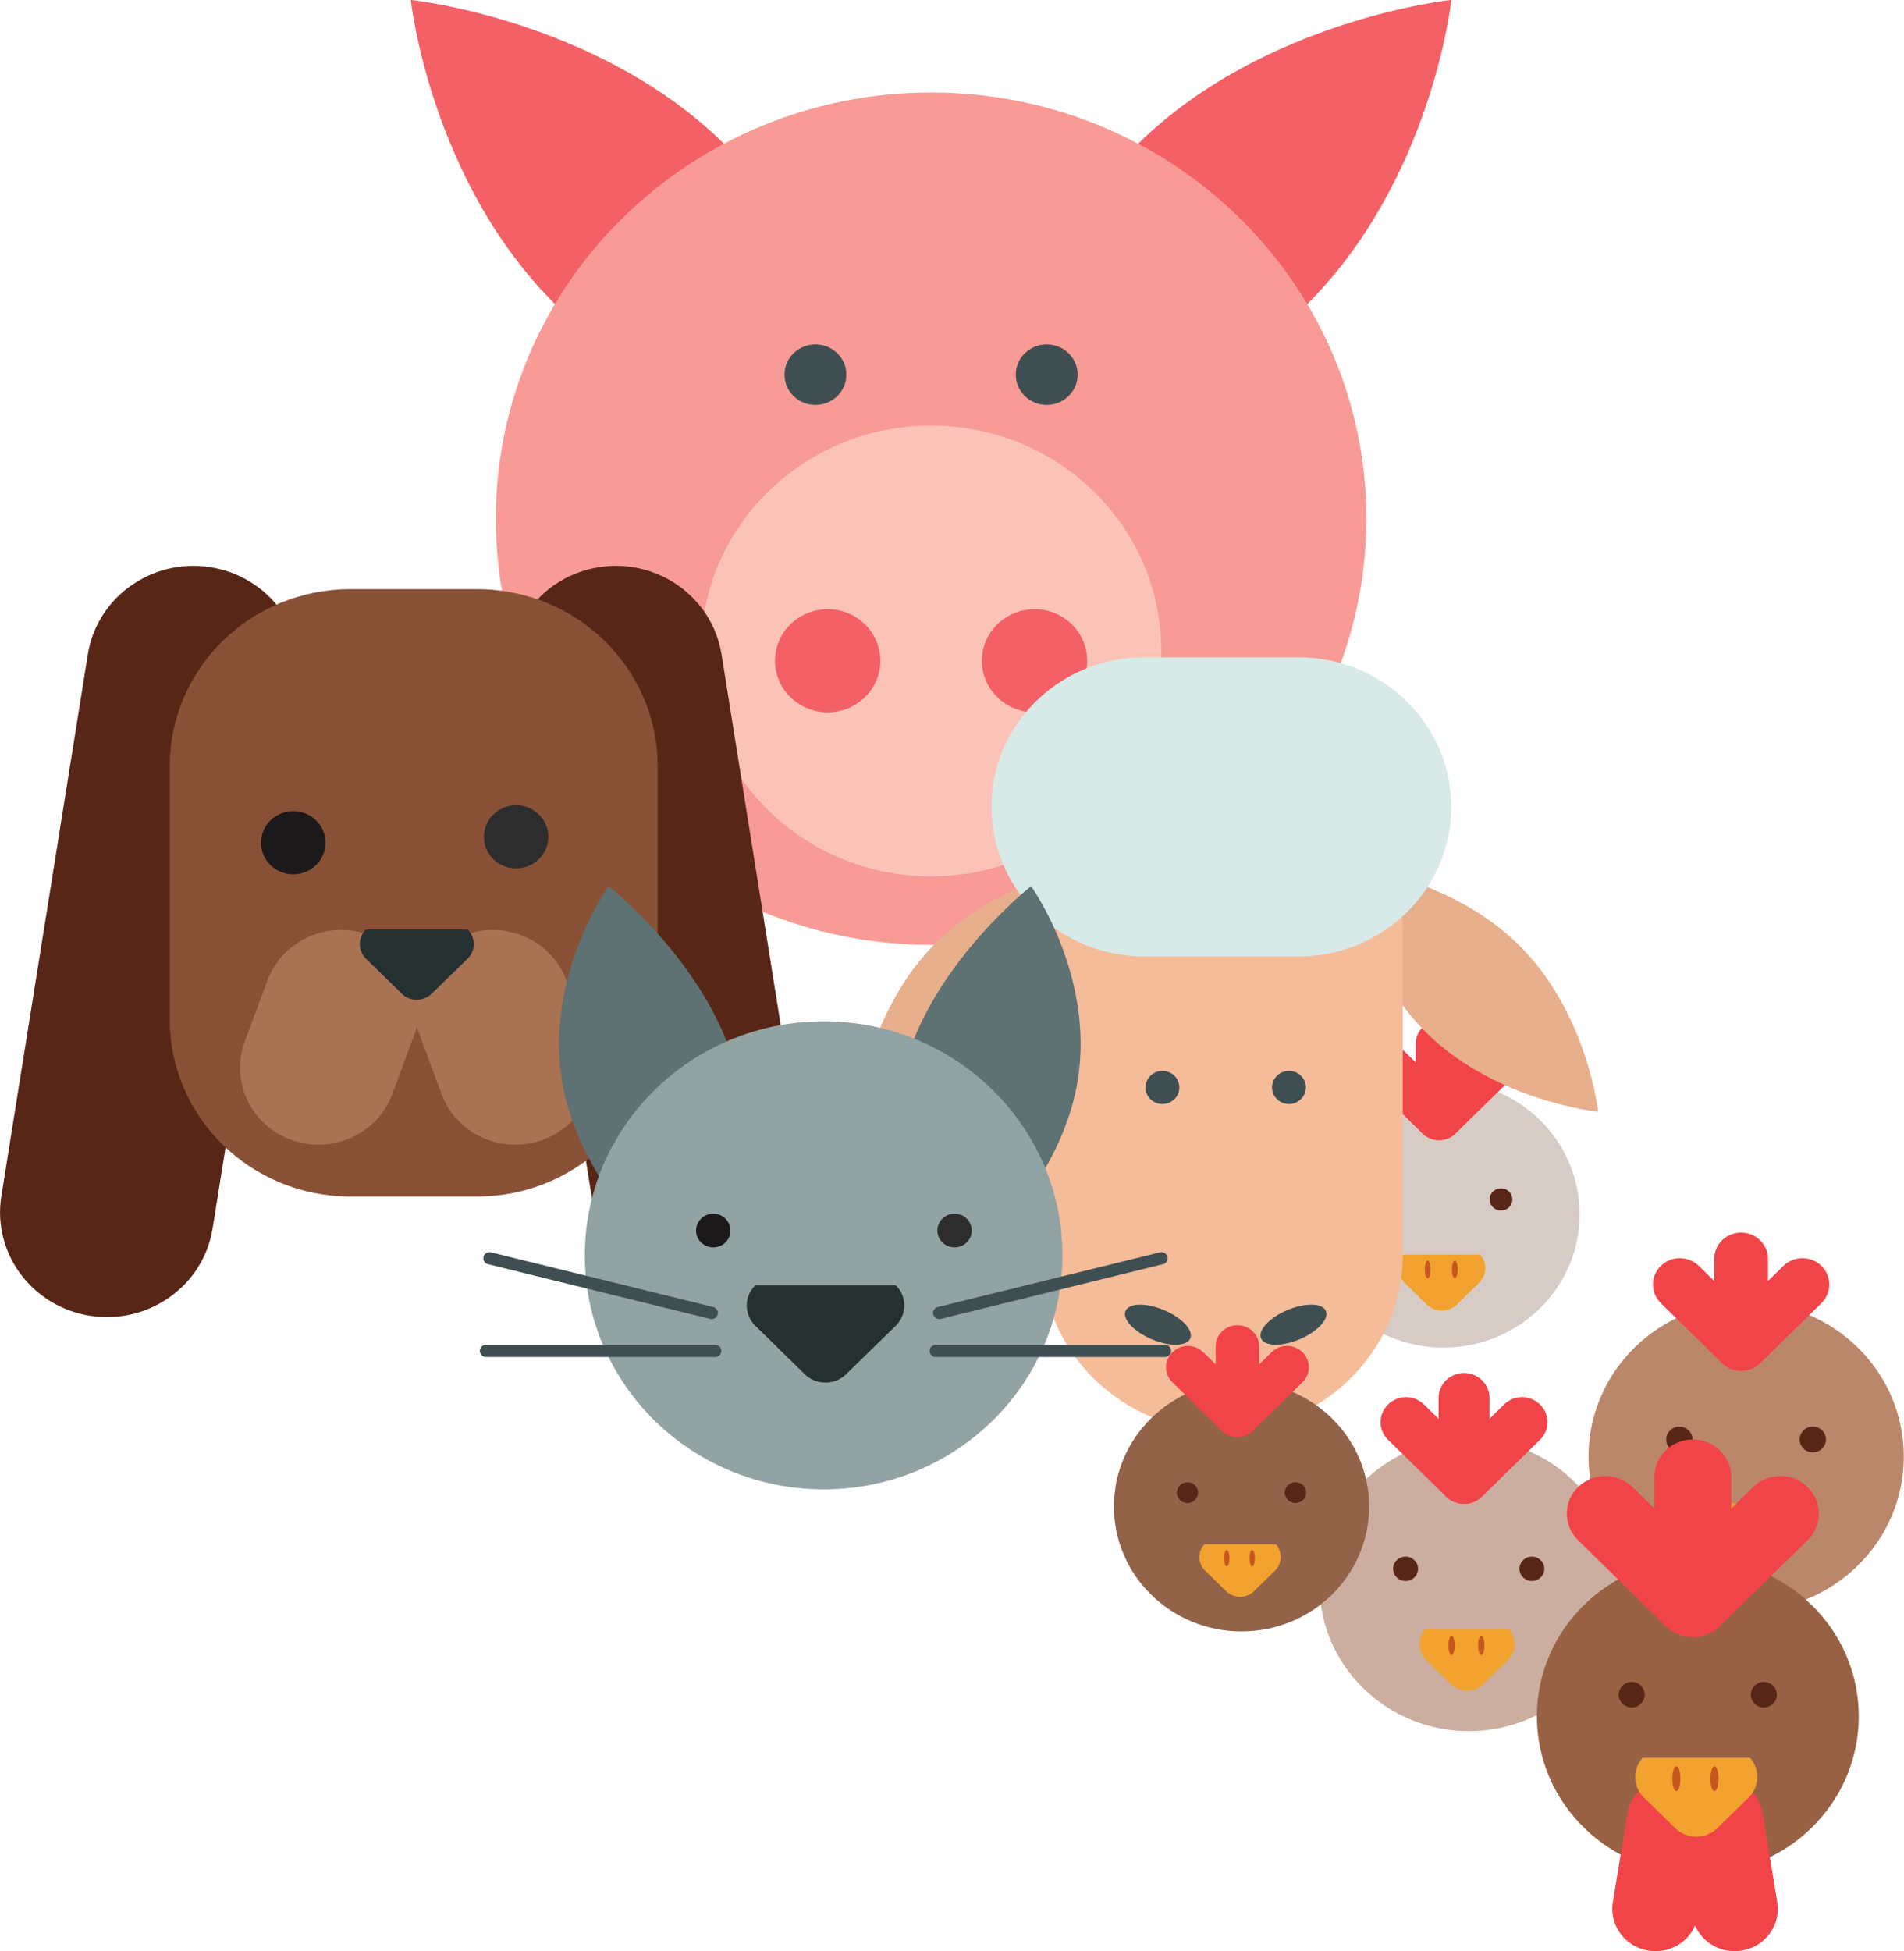 <?xml version="1.0" encoding="UTF-8" standalone="no"?>
<!-- Created with Inkscape (http://www.inkscape.org/) -->

<svg version="1.1" id="svg2" xml:space="preserve" width="940.609" height="963.661" viewBox="0 0 940.609 963.661" sodipodi:docname="animal tab.svg" inkscape:version="1.1 (c68e22c387, 2021-05-23)"
    xmlns:inkscape="http://www.inkscape.org/namespaces/inkscape"
    xmlns:sodipodi="http://sodipodi.sourceforge.net/DTD/sodipodi-0.dtd"
    xmlns="http://www.w3.org/2000/svg"
    xmlns:svg="http://www.w3.org/2000/svg">
    <defs id="defs6" />
    <sodipodi:namedview id="namedview4" pagecolor="#ffffff" bordercolor="#666666" borderopacity="1.0" inkscape:pageshadow="2" inkscape:pageopacity="0.0" inkscape:pagecheckerboard="false" showgrid="false" inkscape:zoom="0.80459843" inkscape:cx="-69.599937" inkscape:cy="372.23538" inkscape:window-width="2560" inkscape:window-height="1377" inkscape:window-x="1912" inkscape:window-y="32" inkscape:window-maximized="1" inkscape:current-layer="g10" fit-margin-top="0" fit-margin-left="0" fit-margin-right="0" fit-margin-bottom="0" scale-x="1" />
    <g id="g8" inkscape:groupmode="layer" inkscape:label="ink_ext_XXXXXX" style="display:inline" transform="translate(-122.561,-174.579)">
        <g id="g2691-8" transform="matrix(0.879,0,0,-0.86,-852.751,2315.541)">
            <path d="m 1997.374,1792.192 c 0,-42.29 -34.28,-76.59 -76.57,-76.59 v 0 c -42.3,0 -76.59,34.3 -76.59,76.59 v 0 c 0,42.3 34.29,76.6 76.59,76.6 v 0 c 42.29,0 76.57,-34.3 76.57,-76.6 v 0" style="fill:#d6cbc5;fill-opacity:1;fill-rule:nonzero;stroke:none" id="path508-2" />
            <path d="m 1931.404,1848.142 c 0,-7.21 -5.85,-13.05 -13.07,-13.05 v 0 c -7.22,0 -13.07,5.84 -13.07,13.05 v 42.11 c 0,7.22 5.85,13.06 13.07,13.06 v 0 c 7.22,0 13.07,-5.84 13.07,-13.06 v -42.11" style="fill:#f14448;fill-opacity:1;fill-rule:nonzero;stroke:none" id="path510-2" />
            <path d="m 1927.574,1857.022 c 5.1,-5.1 5.1,-13.38 0,-18.48 v 0 c -5.11,-5.1 -13.38,-5.1 -18.48,0 l -29.76,29.77 c -5.1,5.12 -5.1,13.38 0,18.48 v 0 c 5.08,5.11 13.36,5.11 18.47,0 l 29.77,-29.77" style="fill:#f14448;fill-opacity:1;fill-rule:nonzero;stroke:none" id="path512-5" />
            <path d="m 1909.094,1857.022 c -5.11,-5.1 -5.1,-13.38 0,-18.48 v 0 c 5.1,-5.1 13.37,-5.1 18.48,0 l 29.77,29.77 c 5.1,5.12 5.1,13.38 0,18.48 v 0 c -5.1,5.11 -13.38,5.11 -18.47,0 l -29.78,-29.77" style="fill:#f14448;fill-opacity:1;fill-rule:nonzero;stroke:none" id="path514-11" />
            <path d="m 1894.744,1800.672 c 0,-3.52 -2.87,-6.38 -6.39,-6.38 -3.53,0 -6.4,2.86 -6.4,6.38 0,3.54 2.87,6.39 6.4,6.39 3.52,0 6.39,-2.85 6.39,-6.39" style="fill:#572616;fill-opacity:1;fill-rule:nonzero;stroke:none" id="path516-6" />
            <path d="m 1959.554,1800.672 c 0,-3.52 -2.86,-6.38 -6.39,-6.38 -3.52,0 -6.39,2.86 -6.39,6.38 0,3.54 2.87,6.39 6.39,6.39 3.53,0 6.39,-2.85 6.39,-6.39" style="fill:#572616;fill-opacity:1;fill-rule:nonzero;stroke:none" id="path518-0" />
            <path d="m 1898.464,1769.022 c -4.1,-4.68 -3.91,-11.76 0.52,-16.2 l 12.52,-12.51 c 4.65,-4.65 12.18,-4.65 16.82,0 l 12.52,12.51 c 4.44,4.44 4.62,11.52 0.56,16.2 h -42.94" style="fill:#f2a22e;fill-opacity:1;fill-rule:nonzero;stroke:none" id="path520-3" />
            <path d="m 1913.574,1760.502 c 0,-2.82 -0.73,-5.08 -1.61,-5.08 -0.9,0 -1.62,2.26 -1.62,5.08 0,2.79 0.72,5.08 1.62,5.08 0.88,0 1.61,-2.29 1.61,-5.08" style="fill:#c5571e;fill-opacity:1;fill-rule:nonzero;stroke:none" id="path522-47" />
            <path d="m 1928.814,1760.502 c 0,-2.82 -0.72,-5.08 -1.62,-5.08 -0.89,0 -1.6,2.26 -1.6,5.08 0,2.79 0.71,5.08 1.6,5.08 0.9,0 1.62,-2.29 1.62,-5.08" style="fill:#c5571e;fill-opacity:1;fill-rule:nonzero;stroke:none" id="path524-5" />
        </g>
        <g id="g10" transform="matrix(0.1,0,0,-0.1,-0.477,459.896)">
            <g id="g2657" transform="matrix(10.714,0,0,10.487,-11751.876,-27165.462)">
                <path d="m 1736.708,2794.99 c 58.476,58.463 144.24,67.506 144.24,67.506 0,0 -9.043,-85.789 -67.494,-144.24 -58.451,-58.463 -144.215,-67.494 -144.215,-67.494 0,0 9.018,85.764 67.469,144.228" style="fill:#f36166;fill-opacity:1;fill-rule:nonzero;stroke:none;stroke-width:1.234" id="path158" />
                <path d="m 1545.342,2794.99 c -58.463,58.463 -144.228,67.506 -144.228,67.506 0,0 9.03,-85.789 67.494,-144.24 58.451,-58.463 144.215,-67.494 144.215,-67.494 0,0 -9.018,85.764 -67.481,144.228" style="fill:#f36166;fill-opacity:1;fill-rule:nonzero;stroke:none;stroke-width:1.234" id="path160" />
                <path d="m 1841.742,2618.194 c 0,-110.857 -89.86,-200.717 -200.717,-200.717 -110.832,0 -200.705,89.86 -200.705,200.717 0,110.845 89.872,200.705 200.705,200.705 110.857,0 200.717,-89.86 200.717,-200.705" style="fill:#f89b96;fill-opacity:1;fill-rule:nonzero;stroke:none;stroke-width:1.234" id="path164" />
                <path d="m 1747.157,2555.906 c 0,-58.624 -47.521,-106.144 -106.132,-106.144 -58.611,0 -106.12,47.521 -106.12,106.144 0,58.599 47.508,106.12 106.12,106.12 58.611,0 106.132,-47.521 106.132,-106.12" style="fill:#fbc3b8;fill-opacity:1;fill-rule:nonzero;stroke:none;stroke-width:1.234" id="path176" />
                <path d="m 1601.967,2686.021 c 0,-7.883 -6.366,-14.261 -14.261,-14.261 -7.883,0 -14.261,6.378 -14.261,14.261 0,7.871 6.378,14.249 14.261,14.249 7.895,0 14.261,-6.378 14.261,-14.249" style="fill:#3f4f51;fill-opacity:1;fill-rule:nonzero;stroke:none;stroke-width:1.234" id="path178" />
                <path d="m 1680.083,2686.021 c 0,-7.883 6.39,-14.261 14.274,-14.261 7.858,0 14.261,6.378 14.261,14.261 0,7.871 -6.403,14.249 -14.261,14.249 -7.883,0 -14.274,-6.378 -14.274,-14.249" style="fill:#3f4f51;fill-opacity:1;fill-rule:nonzero;stroke:none;stroke-width:1.234" id="path180" />
                <path d="m 1617.635,2551.28 c 0,-13.398 -10.869,-24.279 -24.291,-24.279 -13.422,0 -24.291,10.881 -24.291,24.279 0,13.41 10.868,24.291 24.291,24.291 13.422,0 24.291,-10.881 24.291,-24.291" style="fill:#f36166;fill-opacity:1;fill-rule:nonzero;stroke:none;stroke-width:1.234" id="path182" />
                <path d="m 1664.44,2551.28 c 0,-13.398 10.893,-24.279 24.291,-24.279 13.41,0 24.279,10.881 24.279,24.279 0,13.41 -10.869,24.291 -24.279,24.291 -13.398,0 -24.291,-10.881 -24.291,-24.291" style="fill:#f36166;fill-opacity:1;fill-rule:nonzero;stroke:none;stroke-width:1.234" id="path184" />
            </g>
            <g id="g2691" transform="matrix(9.627,0,0,9.423,-10004.902,-21862.648)">
                <path d="m 1997.374,1792.192 c 0,-42.29 -34.28,-76.59 -76.57,-76.59 v 0 c -42.3,0 -76.59,34.3 -76.59,76.59 v 0 c 0,42.3 34.29,76.6 76.59,76.6 v 0 c 42.29,0 76.57,-34.3 76.57,-76.6 v 0" style="fill:#cbae9f;fill-opacity:1;fill-rule:nonzero;stroke:none" id="path508" />
                <path d="m 1931.404,1848.142 c 0,-7.21 -5.85,-13.05 -13.07,-13.05 v 0 c -7.22,0 -13.07,5.84 -13.07,13.05 v 42.11 c 0,7.22 5.85,13.06 13.07,13.06 v 0 c 7.22,0 13.07,-5.84 13.07,-13.06 v -42.11" style="fill:#f14448;fill-opacity:1;fill-rule:nonzero;stroke:none" id="path510" />
                <path d="m 1927.574,1857.022 c 5.1,-5.1 5.1,-13.38 0,-18.48 v 0 c -5.11,-5.1 -13.38,-5.1 -18.48,0 l -29.76,29.77 c -5.1,5.12 -5.1,13.38 0,18.48 v 0 c 5.08,5.11 13.36,5.11 18.47,0 l 29.77,-29.77" style="fill:#f14448;fill-opacity:1;fill-rule:nonzero;stroke:none" id="path512" />
                <path d="m 1909.094,1857.022 c -5.11,-5.1 -5.1,-13.38 0,-18.48 v 0 c 5.1,-5.1 13.37,-5.1 18.48,0 l 29.77,29.77 c 5.1,5.12 5.1,13.38 0,18.48 v 0 c -5.1,5.11 -13.38,5.11 -18.47,0 l -29.78,-29.77" style="fill:#f14448;fill-opacity:1;fill-rule:nonzero;stroke:none" id="path514" />
                <path d="m 1894.744,1800.672 c 0,-3.52 -2.87,-6.38 -6.39,-6.38 -3.53,0 -6.4,2.86 -6.4,6.38 0,3.54 2.87,6.39 6.4,6.39 3.52,0 6.39,-2.85 6.39,-6.39" style="fill:#572616;fill-opacity:1;fill-rule:nonzero;stroke:none" id="path516" />
                <path d="m 1959.554,1800.672 c 0,-3.52 -2.86,-6.38 -6.39,-6.38 -3.52,0 -6.39,2.86 -6.39,6.38 0,3.54 2.87,6.39 6.39,6.39 3.53,0 6.39,-2.85 6.39,-6.39" style="fill:#572616;fill-opacity:1;fill-rule:nonzero;stroke:none" id="path518" />
                <path d="m 1898.464,1769.022 c -4.1,-4.68 -3.91,-11.76 0.52,-16.2 l 12.52,-12.51 c 4.65,-4.65 12.18,-4.65 16.82,0 l 12.52,12.51 c 4.44,4.44 4.62,11.52 0.56,16.2 h -42.94" style="fill:#f2a22e;fill-opacity:1;fill-rule:nonzero;stroke:none" id="path520" />
                <path d="m 1913.574,1760.502 c 0,-2.82 -0.73,-5.08 -1.61,-5.08 -0.9,0 -1.62,2.26 -1.62,5.08 0,2.79 0.72,5.08 1.62,5.08 0.88,0 1.61,-2.29 1.61,-5.08" style="fill:#c5571e;fill-opacity:1;fill-rule:nonzero;stroke:none" id="path522" />
                <path d="m 1928.814,1760.502 c 0,-2.82 -0.72,-5.08 -1.62,-5.08 -0.89,0 -1.6,2.26 -1.6,5.08 0,2.79 0.71,5.08 1.6,5.08 0.9,0 1.62,-2.29 1.62,-5.08" style="fill:#c5571e;fill-opacity:1;fill-rule:nonzero;stroke:none" id="path524" />
            </g>
            <g id="g2691-7" transform="matrix(10.17,0,0,9.955,-9677.718,-22181.86)">
                <path d="m 1997.374,1792.192 c 0,-42.29 -34.28,-76.59 -76.57,-76.59 v 0 c -42.3,0 -76.59,34.3 -76.59,76.59 v 0 c 0,42.3 34.29,76.6 76.59,76.6 v 0 c 42.29,0 76.57,-34.3 76.57,-76.6 v 0" style="fill:#bb876b;fill-opacity:1;fill-rule:nonzero;stroke:none" id="path508-47" />
                <path d="m 1931.404,1848.142 c 0,-7.21 -5.85,-13.05 -13.07,-13.05 v 0 c -7.22,0 -13.07,5.84 -13.07,13.05 v 42.11 c 0,7.22 5.85,13.06 13.07,13.06 v 0 c 7.22,0 13.07,-5.84 13.07,-13.06 v -42.11" style="fill:#f14448;fill-opacity:1;fill-rule:nonzero;stroke:none" id="path510-0" />
                <path d="m 1927.574,1857.022 c 5.1,-5.1 5.1,-13.38 0,-18.48 v 0 c -5.11,-5.1 -13.38,-5.1 -18.48,0 l -29.76,29.77 c -5.1,5.12 -5.1,13.38 0,18.48 v 0 c 5.08,5.11 13.36,5.11 18.47,0 l 29.77,-29.77" style="fill:#f14448;fill-opacity:1;fill-rule:nonzero;stroke:none" id="path512-3" />
                <path d="m 1909.094,1857.022 c -5.11,-5.1 -5.1,-13.38 0,-18.48 v 0 c 5.1,-5.1 13.37,-5.1 18.48,0 l 29.77,29.77 c 5.1,5.12 5.1,13.38 0,18.48 v 0 c -5.1,5.11 -13.38,5.11 -18.47,0 l -29.78,-29.77" style="fill:#f14448;fill-opacity:1;fill-rule:nonzero;stroke:none" id="path514-1" />
                <path d="m 1894.744,1800.672 c 0,-3.52 -2.87,-6.38 -6.39,-6.38 -3.53,0 -6.4,2.86 -6.4,6.38 0,3.54 2.87,6.39 6.4,6.39 3.52,0 6.39,-2.85 6.39,-6.39" style="fill:#572616;fill-opacity:1;fill-rule:nonzero;stroke:none" id="path516-5" />
                <path d="m 1959.554,1800.672 c 0,-3.52 -2.86,-6.38 -6.39,-6.38 -3.52,0 -6.39,2.86 -6.39,6.38 0,3.54 2.87,6.39 6.39,6.39 3.53,0 6.39,-2.85 6.39,-6.39" style="fill:#572616;fill-opacity:1;fill-rule:nonzero;stroke:none" id="path518-1" />
                <path d="m 1898.464,1769.022 c -4.1,-4.68 -3.91,-11.76 0.52,-16.2 l 12.52,-12.51 c 4.65,-4.65 12.18,-4.65 16.82,0 l 12.52,12.51 c 4.44,4.44 4.62,11.52 0.56,16.2 h -42.94" style="fill:#f2a22e;fill-opacity:1;fill-rule:nonzero;stroke:none" id="path520-6" />
                <path d="m 1913.574,1760.502 c 0,-2.82 -0.73,-5.08 -1.61,-5.08 -0.9,0 -1.62,2.26 -1.62,5.08 0,2.79 0.72,5.08 1.62,5.08 0.88,0 1.61,-2.29 1.61,-5.08" style="fill:#c5571e;fill-opacity:1;fill-rule:nonzero;stroke:none" id="path522-9" />
                <path d="m 1928.814,1760.502 c 0,-2.82 -0.72,-5.08 -1.62,-5.08 -0.89,0 -1.6,2.26 -1.6,5.08 0,2.79 0.71,5.08 1.6,5.08 0.9,0 1.62,-2.29 1.62,-5.08" style="fill:#c5571e;fill-opacity:1;fill-rule:nonzero;stroke:none" id="path524-38" />
            </g>
            <g id="g2667" transform="matrix(10.714,0,0,10.487,-11951.612,-27067.71)">
                <path d="m 1704.682,2367.973 c -31.992,-31.98 -78.918,-36.93 -78.918,-36.93 0,0 4.953,46.93 36.926,78.9 31.992,32 78.918,36.94 78.918,36.94 0,0 -4.953,-46.92 -36.926,-78.91" style="fill:#e8af8c;fill-opacity:1;fill-rule:nonzero;stroke:none" id="path422" />
                <path d="m 1888.367,2366.463 c 31.992,-31.99 78.906,-36.93 78.906,-36.93 0,0 -4.941,46.93 -36.926,78.91 -31.972,31.99 -78.894,36.91 -78.894,36.91 0,0 4.929,-46.91 36.914,-78.89" style="fill:#e8af8c;fill-opacity:1;fill-rule:nonzero;stroke:none" id="path424" />
                <path d="m 1877.15,2262.552 c 0,-46.01 -37.285,-83.32 -83.301,-83.32 v 0 c -46.015,0 -83.301,37.31 -83.301,83.32 v 152.97 c 0,46 37.286,83.3 83.301,83.3 v 0 c 46.016,0 83.301,-37.3 83.301,-83.3 v -152.97" style="fill:#f5bc9a;fill-opacity:1;fill-rule:nonzero;stroke:none" id="path426" />
                <path d="m 1899.526,2473.133 c 0,-38.9 -31.531,-70.43 -70.43,-70.43 h -71.191 c -38.887,0 -70.418,31.53 -70.418,70.43 v 0 c 0,38.9 31.531,70.43 70.418,70.43 h 71.191 c 38.899,0 70.43,-31.53 70.43,-70.43 v 0" style="fill:#d7eae7;fill-opacity:1;fill-rule:nonzero;stroke:none" id="path428" />
                <path d="m 1779.167,2222.763 c -1.64,-3.75 -9.652,-3.89 -17.882,-0.29 -8.243,3.62 -13.594,9.57 -11.946,13.33 1.645,3.77 9.661,3.89 17.895,0.3 8.238,-3.61 13.582,-9.57 11.933,-13.34" style="fill:#3f4f51;fill-opacity:1;fill-rule:nonzero;stroke:none" id="path430" />
                <path d="m 1774.148,2341.003 c 0,-4.31 -3.496,-7.81 -7.805,-7.81 -4.316,0 -7.801,3.5 -7.801,7.81 0,4.31 3.485,7.81 7.801,7.81 4.309,0 7.805,-3.5 7.805,-7.81" style="fill:#3f4f51;fill-opacity:1;fill-rule:nonzero;stroke:none" id="path432" />
                <path d="m 1811.851,2222.763 c 1.649,-3.75 9.668,-3.89 17.891,-0.29 8.23,3.62 13.593,9.57 11.941,13.33 -1.641,3.77 -9.644,3.89 -17.891,0.3 -8.242,-3.61 -13.582,-9.57 -11.941,-13.34" style="fill:#3f4f51;fill-opacity:1;fill-rule:nonzero;stroke:none" id="path434" />
                <path d="m 1816.878,2341.003 c 0,-4.31 3.497,-7.81 7.805,-7.81 4.297,0 7.805,3.5 7.805,7.81 0,4.31 -3.508,7.81 -7.805,7.81 -4.308,0 -7.805,-3.5 -7.805,-7.81" style="fill:#3f4f51;fill-opacity:1;fill-rule:nonzero;stroke:none" id="path436" />
            </g>
            <g id="g2680" transform="matrix(8.635,0,0,8.452,-9425.927,-22141.645)">
                <path d="m 2297.498,1954.338 c 0,-50.84 -41.23,-92.06 -92.07,-92.06 v 0 c -50.84,0 -92.07,41.22 -92.07,92.06 v 0 c 0,50.86 41.23,92.07 92.07,92.07 v 0 c 50.84,0 92.07,-41.21 92.07,-92.07 v 0" style="fill:#986144;fill-opacity:1;fill-rule:nonzero;stroke:none" id="path462" />
                <path d="m 2205.548,1837.888 c -2.16,-13.45 -14.82,-22.61 -28.28,-20.44 v 0 c -13.46,2.15 -22.61,14.8 -20.46,28.27 l 8.31,51.78 c 2.16,13.44 14.82,22.61 28.27,20.45 v 0 c 13.47,-2.15 22.62,-14.82 20.47,-28.27 l -8.31,-51.79" style="fill:#f14448;fill-opacity:1;fill-rule:nonzero;stroke:none" id="path464" />
                <path d="m 2202.138,1837.888 c 2.17,-13.45 14.82,-22.61 28.29,-20.44 v 0 c 13.45,2.15 22.6,14.8 20.45,28.27 l -8.31,51.78 c -2.15,13.44 -14.83,22.61 -28.28,20.45 v 0 c -13.45,-2.15 -22.62,-14.82 -20.47,-28.27 l 8.32,-51.79" style="fill:#f14448;fill-opacity:1;fill-rule:nonzero;stroke:none" id="path466" />
                <path d="m 2224.538,2023.308 c 0,-12.15 -9.84,-21.98 -21.99,-21.98 v 0 c -12.15,0 -21.98,9.83 -21.98,21.98 v 70.86 c 0,12.13 9.83,21.98 21.98,21.98 v 0 c 12.15,0 21.99,-9.85 21.99,-21.98 v -70.86" style="fill:#f14448;fill-opacity:1;fill-rule:nonzero;stroke:none" id="path468" />
                <path d="m 2218.118,2038.248 c 8.57,-8.6 8.57,-22.51 0,-31.1 v 0 c -8.61,-8.59 -22.52,-8.59 -31.1,0 l -50.09,50.1 c -8.6,8.59 -8.6,22.5 0,31.1 v 0 c 8.57,8.58 22.49,8.58 31.09,0 l 50.1,-50.1" style="fill:#f14448;fill-opacity:1;fill-rule:nonzero;stroke:none" id="path470" />
                <path d="m 2187.018,2038.248 c -8.61,-8.6 -8.59,-22.51 0,-31.1 v 0 c 8.58,-8.59 22.49,-8.59 31.1,0 l 50.1,50.1 c 8.57,8.59 8.57,22.5 0,31.1 v 0 c -8.6,8.58 -22.52,8.58 -31.11,0 l -50.09,-50.1" style="fill:#f14448;fill-opacity:1;fill-rule:nonzero;stroke:none" id="path472" />
                <path d="m 2175.048,1966.998 c 0,-4.1 -3.33,-7.45 -7.45,-7.45 -4.11,0 -7.45,3.35 -7.45,7.45 0,4.12 3.34,7.46 7.45,7.46 4.12,0 7.45,-3.34 7.45,-7.46" style="fill:#572616;fill-opacity:1;fill-rule:nonzero;stroke:none" id="path474" />
                <path d="m 2250.628,1966.998 c 0,-4.1 -3.33,-7.45 -7.45,-7.45 -4.11,0 -7.45,3.35 -7.45,7.45 0,4.12 3.34,7.46 7.45,7.46 4.12,0 7.45,-3.34 7.45,-7.46" style="fill:#572616;fill-opacity:1;fill-rule:nonzero;stroke:none" id="path476" />
                <path d="m 2173.808,1930.088 c -5.85,-6.68 -5.58,-16.82 0.77,-23.19 l 17.92,-17.9 c 6.65,-6.66 17.42,-6.66 24.07,0 l 17.92,17.9 c 6.34,6.37 6.61,16.51 0.8,23.19 h -61.48" style="fill:#f2a22e;fill-opacity:1;fill-rule:nonzero;stroke:none" id="path478" />
                <path d="m 2195.458,1917.898 c 0,-4.04 -1.04,-7.28 -2.31,-7.28 -1.28,0 -2.32,3.24 -2.32,7.28 0,4 1.04,7.26 2.32,7.26 1.27,0 2.31,-3.26 2.31,-7.26" style="fill:#c5571e;fill-opacity:1;fill-rule:nonzero;stroke:none" id="path480" />
                <path d="m 2217.268,1917.898 c 0,-4.04 -1.04,-7.28 -2.32,-7.28 -1.28,0 -2.3,3.24 -2.3,7.28 0,4 1.02,7.26 2.3,7.26 1.28,0 2.32,-3.26 2.32,-7.26" style="fill:#c5571e;fill-opacity:1;fill-rule:nonzero;stroke:none" id="path482" />
            </g>
            <g id="g2878" transform="matrix(8.231,0,0,8.057,-5487.697,-21533.808)">
                <g id="g2691-0" transform="translate(-359.456,311.166)">
                    <path d="m 1997.374,1792.192 c 0,-42.29 -34.28,-76.59 -76.57,-76.59 v 0 c -42.3,0 -76.59,34.3 -76.59,76.59 v 0 c 0,42.3 34.29,76.6 76.59,76.6 v 0 c 42.29,0 76.57,-34.3 76.57,-76.6 v 0" style="fill:#926249;fill-opacity:1;fill-rule:nonzero;stroke:none" id="path508-4" />
                    <path d="m 1931.404,1848.142 c 0,-7.21 -5.85,-13.05 -13.07,-13.05 v 0 c -7.22,0 -13.07,5.84 -13.07,13.05 v 42.11 c 0,7.22 5.85,13.06 13.07,13.06 v 0 c 7.22,0 13.07,-5.84 13.07,-13.06 v -42.11" style="fill:#f14448;fill-opacity:1;fill-rule:nonzero;stroke:none" id="path510-6" />
                    <path d="m 1927.574,1857.022 c 5.1,-5.1 5.1,-13.38 0,-18.48 v 0 c -5.11,-5.1 -13.38,-5.1 -18.48,0 l -29.76,29.77 c -5.1,5.12 -5.1,13.38 0,18.48 v 0 c 5.08,5.11 13.36,5.11 18.47,0 l 29.77,-29.77" style="fill:#f14448;fill-opacity:1;fill-rule:nonzero;stroke:none" id="path512-8" />
                    <path d="m 1909.094,1857.022 c -5.11,-5.1 -5.1,-13.38 0,-18.48 v 0 c 5.1,-5.1 13.37,-5.1 18.48,0 l 29.77,29.77 c 5.1,5.12 5.1,13.38 0,18.48 v 0 c -5.1,5.11 -13.38,5.11 -18.47,0 l -29.78,-29.77" style="fill:#f14448;fill-opacity:1;fill-rule:nonzero;stroke:none" id="path514-8" />
                    <path d="m 1894.744,1800.672 c 0,-3.52 -2.87,-6.38 -6.39,-6.38 -3.53,0 -6.4,2.86 -6.4,6.38 0,3.54 2.87,6.39 6.4,6.39 3.52,0 6.39,-2.85 6.39,-6.39" style="fill:#572616;fill-opacity:1;fill-rule:nonzero;stroke:none" id="path516-2" />
                    <path d="m 1959.554,1800.672 c 0,-3.52 -2.86,-6.38 -6.39,-6.38 -3.52,0 -6.39,2.86 -6.39,6.38 0,3.54 2.87,6.39 6.39,6.39 3.53,0 6.39,-2.85 6.39,-6.39" style="fill:#572616;fill-opacity:1;fill-rule:nonzero;stroke:none" id="path518-2" />
                    <path d="m 1898.464,1769.022 c -4.1,-4.68 -3.91,-11.76 0.52,-16.2 l 12.52,-12.51 c 4.65,-4.65 12.18,-4.65 16.82,0 l 12.52,12.51 c 4.44,4.44 4.62,11.52 0.56,16.2 h -42.94" style="fill:#f2a22e;fill-opacity:1;fill-rule:nonzero;stroke:none" id="path520-8" />
                    <path d="m 1913.574,1760.502 c 0,-2.82 -0.73,-5.08 -1.61,-5.08 -0.9,0 -1.62,2.26 -1.62,5.08 0,2.79 0.72,5.08 1.62,5.08 0.88,0 1.61,-2.29 1.61,-5.08" style="fill:#c5571e;fill-opacity:1;fill-rule:nonzero;stroke:none" id="path522-4" />
                    <path d="m 1928.814,1760.502 c 0,-2.82 -0.72,-5.08 -1.62,-5.08 -0.89,0 -1.6,2.26 -1.6,5.08 0,2.79 0.71,5.08 1.6,5.08 0.9,0 1.62,-2.29 1.62,-5.08" style="fill:#c5571e;fill-opacity:1;fill-rule:nonzero;stroke:none" id="path524-3" />
                </g>
            </g>
            <g id="g2898" transform="matrix(10.714,0,0,10.487,-10550.873,-27515.08)">
                <path d="m 1197.639,2317.221 c -4.2,-26.904 -29.419,-45.297 -56.322,-41.096 v 0 c -26.877,4.19 -45.285,29.418 -41.09,56.301 l 39.879,255.176 c 4.209,26.904 29.406,45.308 56.322,41.096 v 0 c 26.89,-4.201 45.285,-29.407 41.09,-56.312 l -39.879,-255.165" style="fill:#572616;fill-opacity:1;fill-rule:nonzero;stroke:none;stroke-width:1.088" id="path590" />
                <path d="m 1374.782,2317.221 c 4.196,-26.904 29.406,-45.297 56.322,-41.096 v 0 c 26.877,4.19 45.285,29.418 41.09,56.301 l -39.879,255.176 c -4.209,26.904 -29.419,45.308 -56.322,41.096 v 0 c -26.89,-4.201 -45.285,-29.407 -41.09,-56.312 l 39.879,-255.165" style="fill:#572616;fill-opacity:1;fill-rule:nonzero;stroke:none;stroke-width:1.088" id="path592" />
                <path d="m 1402.841,2415.619 c 0,-46.027 -37.298,-83.314 -83.306,-83.314 h -58.316 c -46.013,0 -83.319,37.287 -83.319,83.314 v 119.415 c 0,46.016 37.307,83.314 83.319,83.314 h 58.316 c 46.008,0 83.306,-37.298 83.306,-83.314 v -119.415" style="fill:#885136;fill-opacity:1;fill-rule:nonzero;stroke:none;stroke-width:1.088" id="path594" />
                <path d="m 1280.515,2380.574 c -6.819,-18.807 -27.587,-28.504 -46.383,-21.68 v 0 c -18.791,6.824 -28.493,27.59 -21.669,46.386 l 10.416,28.711 c 6.837,18.796 27.592,28.515 46.391,21.669 v 0 c 18.796,-6.802 28.498,-27.59 21.674,-46.375 l -10.429,-28.711" style="fill:#a97252;fill-opacity:1;fill-rule:nonzero;stroke:none;stroke-width:1.088" id="path596" />
                <path d="m 1303.209,2380.574 c 6.832,-18.807 27.591,-28.504 46.395,-21.68 v 0 c 18.787,6.824 28.485,27.59 21.669,46.386 l -10.424,28.711 c -6.828,18.796 -27.596,28.515 -46.383,21.669 v 0 c -18.805,-6.802 -28.511,-27.59 -21.674,-46.375 l 10.416,-28.711" style="fill:#a97252;fill-opacity:1;fill-rule:nonzero;stroke:none;stroke-width:1.088" id="path598" />
                <path d="m 1315.232,2444.33 -16.628,-16.554 c -2.048,-2.046 -4.833,-2.993 -7.49,-2.775 -2.275,0.12 -4.507,1.056 -6.216,2.775 l -16.551,16.554 c -3.784,3.831 -3.784,9.937 0,13.713 h 46.884 c 3.771,-3.777 3.771,-9.882 0,-13.713" style="fill:#253031;fill-opacity:1;fill-rule:nonzero;stroke:none;stroke-width:1.088" id="path600" />
                <path d="m 1249.706,2498.922 c 0,-8.228 -6.646,-14.878 -14.867,-14.878 -8.24,0 -14.88,6.65 -14.88,14.878 0,8.217 6.64,14.878 14.88,14.878 8.221,0 14.867,-6.661 14.867,-14.878" style="fill:#1b1919;fill-opacity:1;fill-rule:nonzero;stroke:none;stroke-width:1.088" id="path602" />
                <path d="m 1352.449,2501.698 c 0,-8.228 -6.632,-14.878 -14.867,-14.878 -8.218,0 -14.867,6.65 -14.867,14.878 0,8.217 6.649,14.878 14.867,14.878 8.235,0 14.867,-6.661 14.867,-14.878" style="fill:#2e2d2d;fill-opacity:1;fill-rule:nonzero;stroke:none;stroke-width:1.088" id="path604" />
            </g>
        </g>
        <g id="g2635" transform="matrix(1.071,0,0,-1.049,-1119.496,3186.495)">
            <path d="m 1419.874,2357.42 c 10.837,-51.831 59.869,-91.115 59.869,-91.115 0,0 31.416,44.786 20.561,96.608 -10.846,51.843 -59.869,91.109 -59.869,91.109 0,0 -31.416,-44.779 -20.561,-96.602" style="fill:#5e7173;fill-opacity:1;fill-rule:nonzero;stroke:none;stroke-width:0.856" id="path286" />
            <path d="m 1655.893,2357.42 c -10.846,-51.831 -59.861,-91.115 -59.861,-91.115 0,0 -31.424,44.786 -20.57,96.608 10.846,51.843 59.869,91.109 59.869,91.109 0,0 31.416,-44.779 20.561,-96.602" style="fill:#5e7173;fill-opacity:1;fill-rule:nonzero;stroke:none;stroke-width:0.856" id="path288" />
            <path d="m 1649.772,2280.209 c 0,-60.545 -48.87,-109.733 -109.269,-110.187 h -0.839 c -60.854,0 -110.194,49.334 -110.194,110.187 0,60.854 49.34,110.185 110.194,110.185 h 0.839 c 60.4,-0.455 109.269,-49.631 109.269,-110.185" style="fill:#91a3a2;fill-opacity:1;fill-rule:nonzero;stroke:none;stroke-width:0.856" id="path296" />
            <path d="m 1572.937,2247.089 -22.975,-22.898 c -2.842,-2.842 -6.685,-4.153 -10.383,-3.842 -3.142,0.153 -6.215,1.454 -8.611,3.842 l -22.89,22.898 c -5.222,5.3 -5.222,13.756 0,18.979 h 64.86 c 5.222,-5.223 5.222,-13.68 0,-18.979" style="fill:#253031;fill-opacity:1;fill-rule:nonzero;stroke:none;stroke-width:0.856" id="path298" />
            <path d="m 1496.649,2291.875 c 0,-4.384 -3.544,-7.928 -7.927,-7.928 -4.391,0 -7.935,3.545 -7.935,7.928 0,4.384 3.544,7.935 7.935,7.935 4.383,0 7.927,-3.552 7.927,-7.935" style="fill:#1b1919;fill-opacity:1;fill-rule:nonzero;stroke:none;stroke-width:0.856" id="path300" />
            <path d="m 1607.956,2291.875 c 0,-4.384 -3.544,-7.928 -7.918,-7.928 -4.391,0 -7.944,3.545 -7.944,7.928 0,4.384 3.552,7.935 7.944,7.935 4.374,0 7.918,-3.552 7.918,-7.935" style="fill:#2e2d2d;fill-opacity:1;fill-rule:nonzero;stroke:none;stroke-width:0.856" id="path302" />
            <path d="m 1699.917,2235.208 c 0,-1.585 -1.293,-2.875 -2.876,-2.875 h -105.649 c -1.601,0 -2.893,1.29 -2.893,2.875 v 0 c 0,1.602 1.293,2.886 2.893,2.886 h 105.649 c 1.584,0 2.876,-1.284 2.876,-2.886 v 0" style="fill:#3f4f51;fill-opacity:1;fill-rule:nonzero;stroke:none;stroke-width:0.856" id="path320" />
            <path d="m 1698.24,2279.523 c 0.385,-1.541 -0.548,-3.106 -2.089,-3.494 l -102.473,-25.747 c -1.541,-0.395 -3.107,0.549 -3.493,2.09 v 0 c -0.394,1.548 0.548,3.112 2.089,3.501 l 102.473,25.74 c 1.541,0.391 3.107,-0.542 3.493,-2.09 v 0" style="fill:#3f4f51;fill-opacity:1;fill-rule:nonzero;stroke:none;stroke-width:0.856" id="path322" />
            <path d="m 1381.045,2235.208 c 0,-1.585 1.293,-2.875 2.885,-2.875 h 105.64 c 1.592,0 2.885,1.29 2.885,2.875 v 0 c 0,1.602 -1.293,2.886 -2.885,2.886 h -105.64 c -1.592,0 -2.885,-1.284 -2.885,-2.886 v 0" style="fill:#3f4f51;fill-opacity:1;fill-rule:nonzero;stroke:none;stroke-width:0.856" id="path324" />
            <path d="m 1382.723,2279.523 c -0.385,-1.541 0.548,-3.106 2.089,-3.494 l 102.473,-25.747 c 1.532,-0.395 3.107,0.549 3.493,2.09 v 0 c 0.385,1.548 -0.548,3.112 -2.089,3.501 l -102.473,25.74 c -1.541,0.391 -3.107,-0.542 -3.493,-2.09 v 0" style="fill:#3f4f51;fill-opacity:1;fill-rule:nonzero;stroke:none;stroke-width:0.856" id="path326" />
        </g>
    </g>
</svg>
